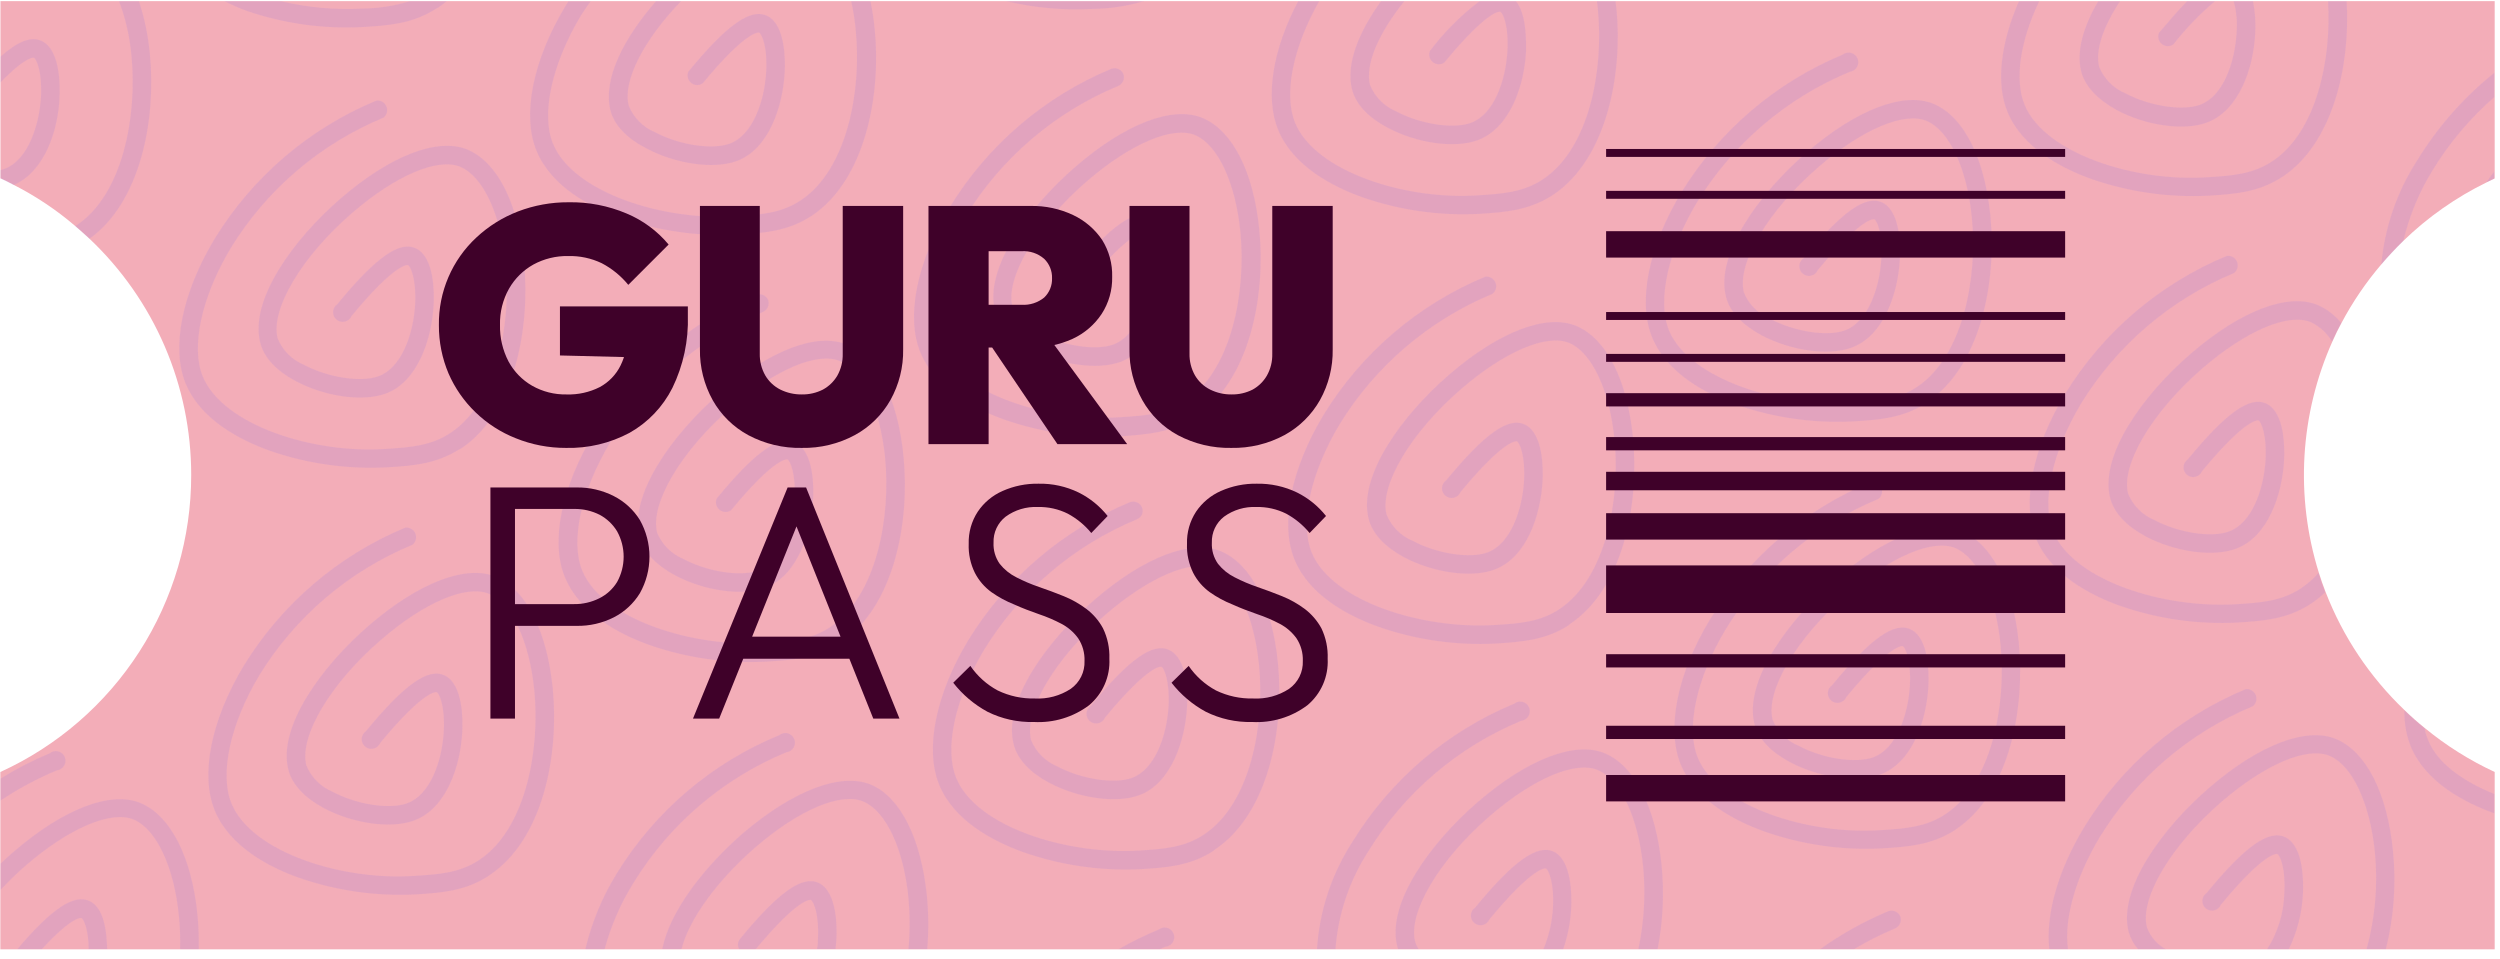 <svg width="266" height="102" viewBox="0 0 266 102" fill="none" xmlns="http://www.w3.org/2000/svg">
<g clip-path="url(#clip0_243_96)">
<path d="M265.435 0.118V18.99L264.581 19.401C261.308 21.002 258.308 23.11 255.693 25.648C254.87 26.45 254.088 27.284 253.348 28.158C251.729 30.058 250.322 32.128 249.151 34.332C248.801 34.981 248.472 35.639 248.174 36.318C244.707 44.072 244.191 52.825 246.723 60.932C246.939 61.632 247.186 62.321 247.443 62.99C249.28 67.736 252.139 72.018 255.817 75.534C256.506 76.203 257.226 76.841 257.966 77.438C260.246 79.316 262.756 80.896 265.435 82.14V101.012L0.038 101.012L0.038 82.14C6.098 79.378 11.235 74.93 14.836 69.326C18.437 63.723 20.349 57.201 20.344 50.539C20.347 45.833 19.389 41.175 17.528 36.852C15.667 32.53 12.943 28.633 9.523 25.401C9.039 24.938 8.494 24.485 8.011 24.053C6.007 22.338 3.807 20.866 1.458 19.669C0.995 19.422 0.532 19.185 0.049 18.969L0.049 0.118L265.435 0.118Z" fill="#F3ADB8"/>
<g opacity="0.2">
<path d="M0.038 8.793C2.816 5.901 3.598 6.148 3.608 6.148C3.886 6.292 4.503 7.692 4.359 10.336C4.153 13.495 2.898 17.087 0.46 17.972C0.323 18.024 0.182 18.065 0.038 18.095L0.038 18.991C0.522 19.207 0.985 19.443 1.448 19.69C4.77 18.27 6.211 13.804 6.334 10.347C6.396 9.184 6.437 5.325 4.462 4.368C3.361 3.833 1.962 4.337 0.038 6.035L0.038 8.793Z" fill="#5454FC" fill-opacity="0.5"/>
<path d="M9.523 25.401C9.039 24.938 8.494 24.485 8.011 24.053L8.165 23.95C13.061 20.698 14.614 12.332 13.987 5.963C13.815 3.963 13.369 1.996 12.66 0.118L14.779 0.118C15.388 1.953 15.781 3.852 15.952 5.777C16.641 12.826 14.913 21.562 9.523 25.401Z" fill="#5454FC" fill-opacity="0.5"/>
<path d="M47.543 0.118C47.241 0.372 46.925 0.609 46.597 0.828L46.329 0.972C43.84 2.546 41.319 2.711 38.655 2.876C34.433 3.109 30.206 2.522 26.208 1.147C25.408 0.846 24.625 0.503 23.862 0.118L29.87 0.118C32.721 0.801 35.656 1.067 38.583 0.91C40.296 0.889 41.997 0.622 43.634 0.118L47.543 0.118Z" fill="#5454FC" fill-opacity="0.5"/>
<path d="M48.849 47.823C46.328 49.407 43.849 49.562 41.185 49.726C36.944 49.948 32.7 49.347 28.687 47.956C25.488 46.804 21.342 44.643 19.758 40.825C18.174 37.008 19.377 31.132 22.844 25.39C26.889 18.8 32.912 13.657 40.053 10.696C40.274 10.672 40.497 10.72 40.688 10.832C40.88 10.945 41.029 11.117 41.115 11.322C41.201 11.527 41.218 11.754 41.164 11.97C41.109 12.185 40.987 12.377 40.815 12.517C34.066 15.313 28.373 20.171 24.552 26.399C21.465 31.544 20.272 36.905 21.579 40.064C23.749 45.271 33.398 48.296 41.062 47.761C43.633 47.596 45.865 47.452 47.974 46.032C52.871 42.76 54.424 34.415 53.797 28.055C53.282 22.828 51.4 18.794 49.003 17.765C46.606 16.736 42.101 18.671 37.513 22.622C32.112 27.273 28.759 32.912 29.541 35.999C29.797 36.629 30.175 37.201 30.654 37.683C31.132 38.165 31.701 38.548 32.328 38.809C34.91 40.177 38.397 40.712 40.27 40.033C42.708 39.148 43.983 35.567 44.168 32.398C44.312 29.764 43.695 28.354 43.417 28.21C43.417 28.21 42.183 27.829 37.41 33.622C37.347 33.77 37.251 33.9 37.129 34.004C37.007 34.108 36.863 34.181 36.707 34.219C36.552 34.257 36.39 34.258 36.234 34.223C36.078 34.187 35.932 34.115 35.809 34.014C35.685 33.912 35.587 33.783 35.523 33.636C35.458 33.49 35.428 33.331 35.436 33.171C35.443 33.011 35.488 32.855 35.566 32.715C35.645 32.576 35.755 32.457 35.887 32.367C40.002 27.356 42.522 25.586 44.271 26.44C46.246 27.387 46.205 31.256 46.143 32.418C45.958 35.989 44.487 40.651 41 41.896C38.572 42.77 34.56 42.204 31.454 40.548C29.396 39.447 28.07 38.037 27.679 36.432C26.547 31.924 31.176 25.483 36.278 21.089C41.576 16.52 46.637 14.575 49.805 15.944C52.974 17.313 55.165 21.727 55.761 27.901C56.461 35.104 54.671 43.964 49.075 47.72C49.002 47.76 48.926 47.794 48.849 47.823Z" fill="#5454FC" fill-opacity="0.5"/>
<path d="M64.947 11.736C64.104 8.35 66.449 3.967 69.803 0.118L72.477 0.118C68.496 4.234 66.213 8.649 66.902 11.252C67.158 11.881 67.536 12.454 68.015 12.936C68.493 13.418 69.062 13.801 69.69 14.062C72.261 15.43 75.749 15.965 77.631 15.286C80.069 14.401 81.335 10.82 81.52 7.651C81.674 5.016 81.057 3.606 80.769 3.473C80.769 3.473 79.545 3.082 74.761 8.875C74.577 8.999 74.358 9.061 74.136 9.05C73.915 9.04 73.702 8.958 73.531 8.816C73.36 8.675 73.239 8.482 73.186 8.267C73.133 8.051 73.152 7.824 73.239 7.62C77.353 2.619 79.874 0.838 81.633 1.692C83.598 2.639 83.557 6.508 83.495 7.671C83.31 11.242 81.839 15.903 78.351 17.149C75.934 18.023 71.922 17.457 68.815 15.811C66.645 14.7 65.338 13.29 64.947 11.736Z" fill="#5454FC" fill-opacity="0.5"/>
<path d="M86.446 22.91L86.22 23.055C83.731 24.639 81.21 24.794 78.546 24.968C74.308 25.186 70.067 24.581 66.058 23.188C62.787 22.036 58.672 19.875 57.088 16.057C55.504 12.24 56.708 6.364 60.174 0.622L60.483 0.128L62.849 0.128C62.499 0.622 62.156 1.126 61.82 1.641C58.734 6.786 57.531 12.157 58.847 15.306C61.008 20.513 70.656 23.538 78.32 23.003C80.902 22.838 83.124 22.705 85.243 21.285C90.129 18.002 91.682 9.657 91.055 3.298C90.962 2.228 90.797 1.166 90.561 0.118L92.618 0.118C92.823 1.1 92.974 2.093 93.071 3.092C93.791 10.254 91.991 19.165 86.446 22.91Z" fill="#5454FC" fill-opacity="0.5"/>
<path d="M121.751 0.118C119.974 0.646 118.132 0.927 116.278 0.951C113.168 1.123 110.049 0.842 107.02 0.118L121.751 0.118Z" fill="#5454FC" fill-opacity="0.5"/>
<path d="M67.416 93.923C66.041 96.12 65.001 98.509 64.33 101.013H62.273C62.953 98.142 64.092 95.4 65.647 92.894C69.707 86.301 75.75 81.164 82.909 78.219C83.033 78.119 83.179 78.048 83.335 78.013C83.491 77.979 83.653 77.981 83.808 78.02C83.963 78.059 84.107 78.134 84.228 78.238C84.35 78.342 84.445 78.474 84.507 78.621C84.568 78.769 84.595 78.929 84.584 79.088C84.573 79.248 84.525 79.403 84.444 79.541C84.362 79.678 84.25 79.796 84.116 79.882C83.982 79.969 83.829 80.023 83.67 80.041C76.925 82.84 71.237 87.698 67.416 93.923Z" fill="#5454FC" fill-opacity="0.5"/>
<path d="M80.398 101.012C85.068 95.383 86.262 95.754 86.272 95.754C86.56 95.898 87.177 97.297 87.023 99.942C87.023 100.292 87.023 100.652 86.92 100.971H88.905C88.947 100.614 88.977 100.271 88.998 99.942C89.06 98.779 89.101 94.91 87.136 93.953C85.377 93.109 82.867 94.879 78.742 99.891C78.613 100.041 78.535 100.229 78.518 100.426C78.502 100.624 78.547 100.822 78.649 100.992L80.398 101.012Z" fill="#5454FC" fill-opacity="0.5"/>
<path d="M98.657 101.012H96.661C96.826 99.205 96.826 97.386 96.661 95.579C96.157 90.352 94.275 86.318 91.868 85.289C89.46 84.26 84.965 86.194 80.388 90.146C76.273 93.716 73.3 97.853 72.518 100.981H70.461C71.274 96.865 75.038 92.132 79.071 88.633C84.389 84.116 89.44 82.171 92.618 83.468C95.797 84.764 98.019 89.23 98.626 95.353C98.808 97.234 98.818 99.129 98.657 101.012Z" fill="#5454FC" fill-opacity="0.5"/>
<path d="M129.044 90.578C126.554 92.163 124.034 92.317 121.37 92.482C117.126 92.691 112.882 92.076 108.871 90.671C105.672 89.518 101.527 87.357 99.943 83.54C98.358 79.722 99.562 73.846 103.029 68.104C107.071 61.525 113.087 56.39 120.218 53.431C120.46 53.343 120.727 53.349 120.965 53.448C121.203 53.547 121.395 53.732 121.503 53.966C121.556 54.084 121.583 54.212 121.585 54.342C121.587 54.472 121.562 54.6 121.513 54.72C121.464 54.84 121.392 54.949 121.3 55.04C121.208 55.132 121.099 55.204 120.979 55.252C114.23 58.047 108.537 62.906 104.716 69.133C101.63 74.278 100.436 79.64 101.753 82.799C103.913 88.005 113.562 90.979 121.226 90.496C123.797 90.331 126.03 90.187 128.138 88.767C133.035 85.495 134.588 77.149 133.961 70.79C133.446 65.563 131.564 61.529 129.167 60.5C126.77 59.471 122.265 61.406 117.677 65.357C112.276 70.008 108.933 75.647 109.705 78.734C109.961 79.363 110.339 79.935 110.818 80.418C111.296 80.9 111.865 81.282 112.492 81.543C115.074 82.912 118.561 83.447 120.434 82.768C122.872 81.883 124.147 78.302 124.332 75.133C124.476 72.488 123.859 71.089 123.581 70.945C123.581 70.945 122.347 70.564 117.574 76.357C117.511 76.504 117.415 76.635 117.293 76.739C117.171 76.842 117.027 76.916 116.871 76.954C116.716 76.992 116.554 76.993 116.398 76.957C116.242 76.922 116.096 76.85 115.973 76.748C115.85 76.647 115.752 76.517 115.687 76.371C115.622 76.225 115.592 76.065 115.6 75.905C115.607 75.746 115.652 75.59 115.731 75.45C115.809 75.311 115.919 75.191 116.051 75.102C120.166 70.09 122.686 68.32 124.435 69.175C126.41 70.121 126.369 73.99 126.307 75.153C126.122 78.724 124.651 83.385 121.164 84.63C118.747 85.505 114.735 84.939 111.618 83.282C109.561 82.181 108.234 80.772 107.843 79.166C106.711 74.659 111.34 68.218 116.442 63.824C121.74 59.255 126.801 57.31 129.969 58.679C133.138 60.047 135.38 64.441 135.977 70.564C136.676 77.767 134.886 86.627 129.29 90.382L129.044 90.578Z" fill="#5454FC" fill-opacity="0.5"/>
<path d="M166.847 66.571C164.358 68.146 161.837 68.3 159.173 68.475C154.931 68.698 150.686 68.093 146.675 66.695C143.476 65.553 139.33 63.381 137.746 59.564C136.162 55.746 137.365 49.87 140.832 44.129C144.878 37.539 150.901 32.397 158.042 29.434C158.265 29.407 158.491 29.453 158.686 29.566C158.88 29.679 159.033 29.853 159.119 30.061C159.205 30.268 159.221 30.499 159.164 30.717C159.107 30.934 158.98 31.127 158.803 31.266C152.059 34.064 146.368 38.918 142.54 45.137C139.454 50.282 138.26 55.654 139.577 58.813C141.737 64.009 151.386 66.983 159.05 66.499C161.621 66.335 163.854 66.201 165.962 64.781C170.859 61.498 172.412 53.163 171.785 46.794C171.27 41.566 169.388 37.533 166.991 36.504C164.594 35.475 160.089 37.409 155.501 41.361C150.111 46.012 146.757 51.651 147.529 54.738C147.785 55.367 148.163 55.939 148.642 56.421C149.12 56.903 149.689 57.286 150.316 57.547C152.898 58.916 156.385 59.461 158.258 58.782C160.696 57.897 161.971 54.306 162.156 51.136C162.3 48.502 161.683 47.102 161.405 46.958C161.405 46.958 160.171 46.578 155.398 52.361C155.335 52.508 155.239 52.639 155.117 52.742C154.995 52.846 154.851 52.92 154.696 52.958C154.54 52.996 154.378 52.997 154.222 52.961C154.066 52.925 153.92 52.854 153.797 52.752C153.674 52.65 153.576 52.521 153.511 52.375C153.446 52.228 153.416 52.069 153.424 51.909C153.431 51.749 153.476 51.593 153.555 51.454C153.633 51.314 153.743 51.195 153.876 51.105C157.99 46.104 160.51 44.334 162.259 45.178C164.234 46.125 164.193 49.994 164.131 51.157C163.946 54.727 162.475 59.389 158.937 60.634C156.519 61.509 152.507 60.943 149.391 59.296C147.333 58.185 146.006 56.775 145.615 55.18C144.484 50.683 149.113 44.232 154.215 39.838C159.513 35.269 164.574 33.334 167.752 34.693C170.931 36.051 173.153 40.445 173.749 46.567C174.449 53.77 172.659 62.641 167.063 66.386L166.847 66.571Z" fill="#5454FC" fill-opacity="0.5"/>
<path d="M204.887 42.935C202.398 44.509 199.878 44.674 197.213 44.839C192.975 45.061 188.733 44.457 184.725 43.058C181.526 41.916 177.381 39.745 175.797 35.927C174.212 32.11 175.416 26.234 178.883 20.492C182.92 13.91 188.932 8.772 196.061 5.808C196.186 5.711 196.332 5.643 196.487 5.611C196.642 5.579 196.803 5.583 196.956 5.624C197.109 5.664 197.251 5.739 197.371 5.843C197.49 5.947 197.584 6.077 197.645 6.224C197.706 6.37 197.732 6.529 197.721 6.687C197.711 6.845 197.664 6.999 197.584 7.136C197.505 7.273 197.395 7.39 197.262 7.477C197.13 7.565 196.98 7.62 196.822 7.64C190.081 10.438 184.393 15.292 180.57 21.511C177.484 26.656 176.28 32.027 177.597 35.186C179.757 40.331 189.406 43.357 197.069 42.873C199.651 42.709 201.873 42.575 203.992 41.155C208.878 37.872 210.432 29.537 209.804 23.168C209.3 17.94 207.407 13.907 205.011 12.878C202.614 11.849 198.108 13.783 193.531 17.735C188.13 22.386 184.777 28.024 185.548 31.112C185.806 31.742 186.186 32.314 186.666 32.797C187.146 33.279 187.717 33.661 188.346 33.921C190.918 35.289 194.405 35.835 196.288 35.156C198.726 34.271 199.991 30.679 200.176 27.51C200.33 24.876 199.713 23.476 199.425 23.332C199.425 23.332 198.201 22.951 193.418 28.735C193.355 28.882 193.259 29.012 193.137 29.116C193.015 29.22 192.871 29.294 192.715 29.331C192.56 29.369 192.398 29.371 192.242 29.335C192.086 29.299 191.94 29.228 191.817 29.126C191.693 29.024 191.595 28.895 191.53 28.748C191.466 28.602 191.436 28.443 191.443 28.283C191.451 28.123 191.496 27.967 191.574 27.828C191.653 27.688 191.763 27.569 191.895 27.479C196.01 22.478 198.53 20.708 200.289 21.552C202.254 22.509 202.213 26.368 202.151 27.531C201.966 31.101 200.495 35.763 196.956 37.008C194.539 37.882 190.527 37.327 187.42 35.67C185.363 34.559 184.026 33.159 183.635 31.554C182.503 27.057 187.143 20.605 192.235 16.212C197.532 11.643 202.593 9.708 205.772 11.066C208.95 12.425 211.172 16.819 211.779 22.951C212.479 30.155 210.679 39.014 205.093 42.76L204.887 42.935Z" fill="#5454FC" fill-opacity="0.5"/>
<path d="M235.686 0.118C234.045 1.497 232.556 3.046 231.242 4.738C231.058 4.863 230.839 4.924 230.617 4.913C230.395 4.903 230.183 4.821 230.012 4.68C229.84 4.538 229.719 4.346 229.667 4.13C229.614 3.914 229.632 3.687 229.719 3.483C230.83 2.176 231.828 1.013 232.723 0.118L235.686 0.118Z" fill="#5454FC" fill-opacity="0.5"/>
<path d="M239.719 0.118L237.661 0.118C237.963 1.223 238.068 2.372 237.97 3.514C237.785 6.683 236.519 10.264 234.081 11.149C232.199 11.829 228.711 11.293 226.14 9.925C225.513 9.664 224.943 9.281 224.465 8.799C223.986 8.317 223.608 7.745 223.352 7.115C222.91 5.376 223.784 2.835 225.584 0.118L223.259 0.118C221.696 2.763 220.893 5.407 221.438 7.599C221.829 9.153 223.136 10.563 225.224 11.715C228.31 13.372 232.343 13.938 234.76 13.063C238.299 11.777 239.77 7.157 239.955 3.586C240.029 2.424 239.949 1.259 239.719 0.118Z" fill="#5454FC" fill-opacity="0.5"/>
<path d="M242.917 18.774L242.691 18.918C240.201 20.492 237.681 20.657 235.017 20.822C230.779 21.042 226.539 20.441 222.529 19.052C219.33 17.899 215.184 15.738 213.6 11.921C212.355 8.947 212.839 4.635 214.814 0.118L216.984 0.118C214.927 4.388 214.33 8.535 215.421 11.159C217.581 16.366 227.23 19.391 234.893 18.856C237.475 18.692 239.697 18.547 241.816 17.127C246.456 14.04 248.091 6.333 247.7 0.118L249.686 0.118C250.097 7.053 248.204 15.213 242.917 18.774Z" fill="#5454FC" fill-opacity="0.5"/>
<path d="M201.658 98.779C200.131 99.416 198.653 100.162 197.234 101.012H193.634C195.893 99.389 198.329 98.029 200.896 96.958C201.14 96.866 201.409 96.871 201.65 96.97C201.89 97.069 202.084 97.256 202.192 97.493C202.281 97.735 202.275 98.002 202.176 98.24C202.077 98.479 201.892 98.671 201.658 98.779Z" fill="#5454FC" fill-opacity="0.5"/>
<path d="M223.444 89.024C220.832 93.346 219.587 97.822 220.039 101.012H218.044C217.632 97.369 218.949 92.636 221.757 88.005C225.8 81.423 231.815 76.285 238.946 73.321C239.167 73.297 239.39 73.345 239.581 73.458C239.773 73.571 239.922 73.742 240.008 73.947C240.094 74.152 240.111 74.379 240.056 74.595C240.002 74.81 239.88 75.003 239.708 75.143C232.963 77.945 227.272 82.802 223.444 89.024Z" fill="#5454FC" fill-opacity="0.5"/>
<path d="M245.037 95.065C244.941 97.129 244.427 99.153 243.524 101.013H241.21C242.352 99.227 242.989 97.164 243.051 95.044C243.205 92.41 242.588 91 242.31 90.866C242.31 90.866 241.076 90.475 236.303 96.269C236.24 96.416 236.144 96.547 236.022 96.65C235.9 96.754 235.756 96.828 235.6 96.866C235.445 96.904 235.283 96.905 235.127 96.869C234.971 96.833 234.825 96.762 234.702 96.66C234.578 96.558 234.48 96.429 234.416 96.283C234.351 96.136 234.321 95.977 234.329 95.817C234.336 95.657 234.381 95.501 234.459 95.362C234.538 95.222 234.648 95.103 234.78 95.013C238.895 90.012 241.415 88.232 243.164 89.086C245.139 90.033 245.088 93.902 245.037 95.065Z" fill="#5454FC" fill-opacity="0.5"/>
<path d="M253.852 101.012H251.794C252.719 97.666 253.023 94.178 252.689 90.722C252.175 85.495 250.293 81.461 247.886 80.432C245.478 79.403 240.993 81.338 236.406 85.279C231.005 89.94 227.652 95.569 228.433 98.656C228.803 99.672 229.536 100.515 230.491 101.022H227.508C227.031 100.478 226.68 99.835 226.479 99.139C225.347 94.632 229.976 88.191 235.079 83.797C240.376 79.228 245.437 77.293 248.606 78.652C251.774 80.01 254.016 84.414 254.613 90.537C254.972 94.046 254.714 97.591 253.852 101.012Z" fill="#5454FC" fill-opacity="0.5"/>
<path d="M265.435 84.497V86.555C262.236 85.413 258.09 83.241 256.506 79.434C256.024 78.206 255.794 76.894 255.827 75.575C256.516 76.244 257.236 76.882 257.977 77.479C258.048 77.888 258.166 78.289 258.327 78.672C259.263 81.142 262.02 83.118 265.435 84.497Z" fill="#5454FC" fill-opacity="0.5"/>
<path d="M6.056 81.965C3.949 82.843 1.934 83.925 0.038 85.197L0.038 82.85C1.714 81.806 3.472 80.901 5.295 80.144C5.419 80.043 5.565 79.972 5.721 79.938C5.877 79.903 6.039 79.905 6.195 79.944C6.35 79.983 6.494 80.058 6.615 80.162C6.736 80.267 6.831 80.398 6.893 80.546C6.955 80.693 6.981 80.853 6.97 81.013C6.959 81.172 6.911 81.327 6.83 81.465C6.749 81.603 6.637 81.72 6.502 81.807C6.368 81.894 6.215 81.948 6.056 81.965Z" fill="#5454FC" fill-opacity="0.5"/>
<path d="M11.405 101.012L9.43 101.012C9.43 98.954 8.916 97.802 8.659 97.678C8.659 97.678 7.754 97.4 4.441 101.012H1.818C5.542 96.629 7.867 95.106 9.523 95.867C11.179 96.629 11.354 99.417 11.405 101.012Z" fill="#5454FC" fill-opacity="0.5"/>
<path d="M21.148 101.013H19.162C19.194 99.841 19.153 98.669 19.039 97.504C18.535 92.276 16.652 88.242 14.245 87.213C11.838 86.184 7.342 88.119 2.764 92.07C1.808 92.901 0.898 93.784 0.038 94.715L0.038 91.906C0.512 91.453 0.985 91.021 1.468 90.609C6.776 86.04 11.827 84.095 15.006 85.464C18.185 86.832 20.407 91.226 21.014 97.349C21.13 98.567 21.174 99.79 21.148 101.013Z" fill="#5454FC" fill-opacity="0.5"/>
<path d="M51.904 93.253C49.414 94.838 46.894 94.992 44.271 95.167C40.033 95.385 35.792 94.78 31.783 93.387C28.584 92.245 24.438 90.074 22.854 86.256C21.27 82.439 22.474 76.563 25.94 70.821C29.981 64.242 35.992 59.103 43.119 56.137C43.342 56.109 43.569 56.155 43.763 56.268C43.958 56.382 44.11 56.555 44.196 56.763C44.283 56.971 44.299 57.202 44.241 57.419C44.184 57.637 44.057 57.83 43.88 57.969C37.132 60.76 31.437 65.611 27.607 71.829C24.521 76.975 23.327 82.346 24.634 85.495C26.794 90.701 36.453 93.727 44.106 93.192C46.688 93.027 48.91 92.893 51.029 91.473C55.916 88.191 57.469 79.856 56.852 73.486C56.337 68.259 54.455 64.225 52.048 63.196C49.641 62.167 45.145 64.102 40.568 68.053C35.167 72.704 31.814 78.343 32.596 81.43C32.852 82.059 33.23 82.631 33.709 83.114C34.187 83.596 34.756 83.978 35.383 84.239C37.955 85.608 41.442 86.153 43.325 85.464C45.763 84.589 47.038 80.998 47.213 77.829C47.367 75.194 46.75 73.785 46.462 73.651C46.462 73.651 45.238 73.26 40.455 79.053C40.392 79.2 40.296 79.331 40.174 79.435C40.052 79.538 39.908 79.612 39.752 79.65C39.597 79.688 39.435 79.689 39.279 79.653C39.123 79.618 38.977 79.546 38.854 79.444C38.73 79.343 38.632 79.213 38.568 79.067C38.503 78.921 38.473 78.761 38.481 78.601C38.488 78.442 38.533 78.286 38.611 78.146C38.69 78.007 38.8 77.887 38.932 77.798C43.047 72.797 45.567 71.027 47.326 71.871C49.291 72.817 49.25 76.686 49.188 77.849C49.013 81.42 47.532 86.081 43.993 87.326C41.576 88.201 37.564 87.635 34.458 85.989C32.4 84.877 31.063 83.468 30.672 81.873C29.541 77.365 34.18 70.924 39.272 66.53C44.58 61.961 49.641 60.027 52.809 61.385C55.977 62.743 58.209 67.147 58.816 73.27C59.516 80.473 57.726 89.343 52.13 93.089L51.904 93.253Z" fill="#5454FC" fill-opacity="0.5"/>
<path d="M89.234 68.496C86.745 70.07 84.225 70.234 81.56 70.399C77.318 70.622 73.073 70.017 69.062 68.619C65.873 67.477 61.758 65.306 60.133 61.488C58.508 57.67 59.752 51.795 63.219 46.053C67.262 39.464 73.287 34.324 80.429 31.369C80.671 31.277 80.939 31.28 81.18 31.377C81.42 31.474 81.615 31.659 81.725 31.894C81.816 32.138 81.812 32.407 81.712 32.647C81.613 32.888 81.427 33.082 81.19 33.19C74.443 35.989 68.751 40.847 64.927 47.072C61.841 52.217 60.647 57.578 61.964 60.737C64.124 65.933 73.773 68.907 81.437 68.424C84.008 68.259 86.241 68.125 88.36 66.705C93.246 63.422 94.799 55.088 94.172 48.718C93.657 43.491 91.775 39.457 89.378 38.428C86.981 37.399 82.476 39.334 77.888 43.285C72.498 47.936 69.144 53.575 69.916 56.662C70.173 57.292 70.553 57.865 71.033 58.347C71.514 58.829 72.085 59.211 72.714 59.471C75.285 60.84 78.772 61.385 80.645 60.706C83.093 59.821 84.358 56.23 84.543 53.071C84.687 50.426 84.07 49.027 83.792 48.883C83.792 48.883 82.558 48.502 77.785 54.295C77.6 54.422 77.379 54.485 77.156 54.475C76.932 54.465 76.718 54.381 76.545 54.238C76.373 54.095 76.252 53.9 76.201 53.681C76.15 53.463 76.172 53.234 76.263 53.029C80.377 48.029 82.897 46.259 84.646 47.102C86.621 48.059 86.58 51.918 86.518 53.081C86.333 56.652 84.862 61.313 81.375 62.558C78.958 63.433 74.946 62.877 71.829 61.22C69.772 60.109 68.445 58.71 68.054 57.104C66.902 52.669 71.51 46.218 76.602 41.824C81.9 37.255 86.961 35.32 90.139 36.679C93.318 38.037 95.54 42.431 96.136 48.564C96.846 55.767 95.046 64.626 89.45 68.372L89.234 68.496Z" fill="#5454FC" fill-opacity="0.5"/>
<path d="M127.038 44.478C124.507 46.063 122.028 46.218 119.364 46.423C115.123 46.645 110.878 46.044 106.865 44.653C103.666 43.501 99.531 41.34 97.937 37.522C96.342 33.705 97.566 27.829 101.023 22.087C105.059 15.473 111.082 10.304 118.232 7.321C118.476 7.23 118.745 7.234 118.986 7.333C119.226 7.433 119.42 7.619 119.528 7.856C119.617 8.099 119.611 8.365 119.512 8.604C119.413 8.842 119.228 9.034 118.993 9.142C112.247 11.938 106.558 16.797 102.741 23.024C99.654 28.169 98.451 33.53 99.768 36.689C101.928 41.896 111.577 44.921 119.24 44.386C121.812 44.221 124.044 44.077 126.163 42.657C131.049 39.385 132.603 31.04 131.975 24.68C131.461 19.453 129.578 15.419 127.182 14.39C124.785 13.361 120.279 15.306 115.691 19.247C110.301 23.898 106.948 29.537 107.719 32.624C107.977 33.254 108.357 33.827 108.837 34.309C109.317 34.792 109.888 35.174 110.517 35.434C113.089 36.802 116.576 37.337 118.448 36.658C120.897 35.773 122.162 32.192 122.347 29.023C122.491 26.389 121.874 24.979 121.596 24.835C121.596 24.835 120.362 24.454 115.589 30.247C115.526 30.395 115.43 30.525 115.308 30.629C115.186 30.733 115.042 30.806 114.886 30.844C114.731 30.882 114.569 30.883 114.413 30.848C114.257 30.812 114.111 30.74 113.988 30.639C113.864 30.537 113.766 30.408 113.701 30.261C113.637 30.115 113.607 29.956 113.614 29.796C113.622 29.636 113.667 29.48 113.745 29.34C113.824 29.201 113.934 29.081 114.066 28.992C118.181 23.991 120.701 22.211 122.45 23.065C124.425 24.012 124.384 27.881 124.322 29.043C124.137 32.614 122.666 37.275 119.179 38.52C116.761 39.395 112.749 38.829 109.633 37.172C107.575 36.072 106.248 34.662 105.857 33.056C104.726 28.549 109.365 22.108 114.457 17.714C119.755 13.145 124.816 11.2 127.994 12.569C131.173 13.938 133.395 18.331 133.991 24.454C134.701 31.657 132.901 40.517 127.305 44.273L127.038 44.478Z" fill="#5454FC" fill-opacity="0.5"/>
<path d="M157.425 0.118C155.433 1.632 153.658 3.412 152.148 5.407C152.061 5.612 152.042 5.839 152.095 6.054C152.148 6.27 152.269 6.463 152.44 6.604C152.611 6.745 152.824 6.827 153.045 6.838C153.267 6.848 153.486 6.787 153.67 6.663C158.454 0.869 159.626 1.25 159.637 1.25C159.925 1.394 160.542 2.804 160.388 5.438C160.203 8.608 158.937 12.189 156.499 13.074C154.617 13.753 151.129 13.218 148.558 11.849C147.93 11.588 147.361 11.206 146.883 10.723C146.404 10.241 146.026 9.669 145.77 9.04C145.225 6.899 146.675 3.534 149.432 0.118L146.942 0.118C144.587 3.38 143.167 6.807 143.856 9.523C144.247 11.077 145.554 12.487 147.642 13.588C150.728 15.245 154.761 15.811 157.178 14.936C160.717 13.65 162.188 9.029 162.373 5.459C162.373 4.43 162.466 1.569 161.293 0.118L157.425 0.118Z" fill="#5454FC" fill-opacity="0.5"/>
<path d="M165.304 20.698L165.078 20.842C162.568 22.427 160.068 22.581 157.424 22.756C153.186 22.982 148.945 22.38 144.936 20.986C141.737 19.834 137.592 17.673 136.008 13.855C134.567 10.408 135.401 5.263 138.127 0.118L140.369 0.118C137.561 5.047 136.553 10.068 137.808 13.083C139.968 18.29 149.627 21.316 157.28 20.78C159.862 20.616 162.084 20.472 164.203 19.052C169.09 15.779 170.643 7.434 170.015 1.075C170.015 0.756 169.943 0.437 169.902 0.118L171.898 0.118C171.898 0.365 171.97 0.622 171.99 0.879C172.69 8.041 170.89 16.942 165.304 20.698Z" fill="#5454FC" fill-opacity="0.5"/>
<path d="M124.044 100.714L123.365 101.012H118.993C120.375 100.215 121.808 99.51 123.283 98.903C123.408 98.805 123.554 98.737 123.709 98.705C123.864 98.673 124.025 98.677 124.178 98.718C124.331 98.758 124.473 98.833 124.593 98.937C124.712 99.041 124.806 99.172 124.867 99.318C124.928 99.465 124.954 99.623 124.943 99.781C124.933 99.939 124.886 100.093 124.806 100.23C124.727 100.367 124.617 100.484 124.484 100.571C124.352 100.659 124.202 100.715 124.044 100.734V100.714Z" fill="#5454FC" fill-opacity="0.5"/>
<path d="M145.595 90.578C143.569 93.706 142.366 97.295 142.097 101.012H140.122C140.382 96.93 141.685 92.983 143.908 89.549C147.951 82.97 153.966 77.835 161.097 74.875C161.221 74.774 161.368 74.703 161.524 74.668C161.681 74.633 161.844 74.636 161.999 74.675C162.155 74.714 162.299 74.79 162.421 74.895C162.542 75 162.637 75.132 162.698 75.28C162.759 75.429 162.785 75.589 162.773 75.749C162.761 75.91 162.712 76.065 162.629 76.202C162.546 76.34 162.433 76.456 162.297 76.542C162.161 76.628 162.008 76.681 161.848 76.697C155.104 79.496 149.415 84.354 145.595 90.578Z" fill="#5454FC" fill-opacity="0.5"/>
<path d="M167.177 96.618C167.101 98.116 166.813 99.596 166.323 101.013H164.204C164.799 99.611 165.147 98.118 165.232 96.598C165.387 93.953 164.77 92.554 164.481 92.41C164.481 92.41 163.257 92.029 158.474 97.823C158.411 97.97 158.315 98.1 158.193 98.204C158.071 98.308 157.927 98.382 157.771 98.419C157.616 98.457 157.454 98.459 157.298 98.423C157.142 98.387 156.996 98.316 156.873 98.214C156.749 98.112 156.651 97.983 156.587 97.837C156.522 97.69 156.492 97.531 156.5 97.371C156.507 97.211 156.552 97.055 156.63 96.915C156.709 96.776 156.819 96.657 156.951 96.567C161.066 91.556 163.597 89.786 165.346 90.629C167.28 91.587 167.238 95.456 167.177 96.618Z" fill="#5454FC" fill-opacity="0.5"/>
<path d="M176.373 101.012H174.315C174.932 98.129 175.106 95.17 174.83 92.235C174.315 87.007 172.433 82.974 170.026 81.945C167.619 80.915 163.123 82.85 158.546 86.802C153.145 91.453 149.792 97.091 150.574 100.179C150.653 100.469 150.782 100.744 150.954 100.991H148.753L148.66 100.662C147.518 96.155 152.158 89.703 157.26 85.309C162.558 80.751 167.619 78.806 170.787 80.164C173.955 81.523 176.187 85.927 176.794 92.049C177.087 95.042 176.945 98.061 176.373 101.012Z" fill="#5454FC" fill-opacity="0.5"/>
<path d="M207.942 88.366C205.453 89.94 202.933 90.105 200.268 90.269C196.026 90.492 191.782 89.887 187.77 88.489C184.571 87.347 180.426 85.186 178.841 81.368C177.257 77.551 178.461 71.665 181.927 65.933C185.97 59.354 191.986 54.219 199.116 51.26C199.337 51.235 199.56 51.283 199.751 51.396C199.942 51.509 200.092 51.681 200.178 51.886C200.264 52.09 200.281 52.318 200.226 52.533C200.172 52.749 200.05 52.941 199.878 53.081C193.128 55.876 187.436 60.735 183.614 66.962C180.528 72.107 179.335 77.468 180.652 80.627C182.812 85.834 192.461 88.859 200.124 88.324C202.696 88.16 204.928 88.016 207.037 86.596C211.934 83.323 213.487 74.978 212.859 68.619C212.345 63.392 210.463 59.358 208.066 58.329C205.669 57.3 201.163 59.234 196.576 63.186C191.175 67.837 187.832 73.476 188.603 76.563C189.121 77.822 190.116 78.825 191.371 79.352C193.952 80.72 197.44 81.255 199.312 80.576C201.75 79.691 203.025 76.1 203.21 72.941C203.355 70.296 202.737 68.897 202.46 68.753C202.46 68.753 201.225 68.372 196.452 74.165C196.39 74.313 196.293 74.443 196.171 74.547C196.05 74.65 195.905 74.724 195.75 74.762C195.594 74.8 195.432 74.801 195.276 74.766C195.12 74.73 194.975 74.658 194.851 74.557C194.728 74.455 194.63 74.326 194.565 74.179C194.5 74.033 194.47 73.873 194.478 73.714C194.486 73.554 194.53 73.398 194.609 73.258C194.687 73.119 194.797 72.999 194.93 72.91C199.044 67.899 201.565 66.129 203.313 66.972C205.288 67.93 205.247 71.799 205.186 72.961C205 76.532 203.529 81.193 199.991 82.439C197.573 83.313 193.562 82.747 190.445 81.091C188.387 79.99 187.06 78.58 186.67 77.026C185.538 72.519 190.167 66.067 195.269 61.683C200.567 57.115 205.628 55.17 208.796 56.538C211.964 57.907 214.207 62.301 214.804 68.423C215.503 75.626 213.713 84.486 208.117 88.242L207.942 88.366Z" fill="#5454FC" fill-opacity="0.5"/>
<path d="M246.682 60.963C246.898 61.663 247.145 62.352 247.402 63.021C246.96 63.453 246.478 63.843 245.962 64.184L245.746 64.328C243.257 65.913 240.736 66.067 238.072 66.242C233.83 66.461 229.586 65.856 225.574 64.462C222.375 63.32 218.229 61.148 216.645 57.331C215.061 53.513 216.264 47.638 219.731 41.896C223.78 35.314 229.803 30.179 236.941 27.222C237.164 27.194 237.39 27.24 237.585 27.353C237.779 27.466 237.931 27.64 238.018 27.848C238.104 28.056 238.12 28.287 238.063 28.504C238.006 28.722 237.879 28.915 237.702 29.054C230.957 31.852 225.267 36.705 221.438 42.925C218.352 48.07 217.159 53.441 218.476 56.59C220.636 61.797 230.285 64.77 237.949 64.287C240.52 64.122 242.752 63.989 244.861 62.568C245.536 62.116 246.148 61.576 246.682 60.963Z" fill="#5454FC" fill-opacity="0.5"/>
<path d="M249.11 34.363C248.76 35.011 248.431 35.67 248.132 36.349C247.604 35.457 246.824 34.742 245.89 34.291C243.493 33.262 238.988 35.197 234.4 39.138C229.009 43.799 225.656 49.428 226.428 52.515C226.684 53.144 227.062 53.716 227.541 54.198C228.019 54.681 228.588 55.063 229.215 55.324C231.797 56.693 235.284 57.238 237.157 56.549C239.594 55.674 240.87 52.083 241.055 48.913C241.199 46.279 240.582 44.869 240.304 44.736C240.304 44.736 239.07 44.345 234.297 50.138C234.234 50.285 234.138 50.416 234.016 50.52C233.894 50.623 233.75 50.697 233.594 50.735C233.439 50.773 233.277 50.774 233.121 50.738C232.965 50.703 232.819 50.631 232.696 50.529C232.572 50.427 232.474 50.298 232.41 50.152C232.345 50.005 232.315 49.846 232.323 49.686C232.33 49.526 232.375 49.37 232.454 49.231C232.532 49.091 232.642 48.972 232.774 48.883C236.889 43.882 239.409 42.101 241.158 42.956C243.133 43.902 243.092 47.771 243.03 48.934C242.845 52.505 241.374 57.166 237.835 58.411C235.418 59.286 231.406 58.72 228.289 57.073C226.232 55.962 224.905 54.552 224.514 52.957C223.383 48.45 228.012 42.009 233.114 37.615C238.412 33.046 243.473 31.112 246.651 32.47C247.607 32.901 248.449 33.549 249.11 34.363Z" fill="#5454FC" fill-opacity="0.5"/>
<path d="M265.435 7.712V10.295C262.831 12.561 260.593 15.216 258.8 18.167C257.381 20.481 256.339 23.006 255.714 25.648C254.891 26.451 254.109 27.284 253.368 28.159C253.718 24.234 255.014 20.453 257.144 17.138C259.334 13.535 262.141 10.344 265.435 7.712Z" fill="#5454FC" fill-opacity="0.5"/>
<path d="M264.55 19.401C264.817 19 265.105 18.609 265.403 18.218V18.99L264.55 19.401Z" fill="#5454FC" fill-opacity="0.5"/>
</g>
<path d="M60.215 47.658C58.386 47.664 56.573 47.315 54.877 46.629C53.279 45.998 51.821 45.057 50.587 43.861C49.372 42.691 48.401 41.292 47.727 39.745C47.038 38.118 46.688 36.367 46.699 34.6C46.673 32.849 47.016 31.112 47.706 29.502C48.395 27.893 49.415 26.446 50.7 25.257C51.982 24.064 53.48 23.128 55.113 22.499C56.83 21.842 58.655 21.511 60.493 21.521C62.611 21.483 64.714 21.89 66.665 22.715C68.401 23.439 69.936 24.573 71.14 26.018L66.85 30.309C66.073 29.357 65.111 28.572 64.022 28.004C62.908 27.472 61.685 27.212 60.452 27.243C59.16 27.219 57.884 27.531 56.749 28.148C55.674 28.75 54.782 29.632 54.167 30.7C53.5 31.878 53.166 33.216 53.2 34.569C53.17 35.921 53.481 37.259 54.105 38.459C54.686 39.536 55.555 40.43 56.615 41.041C57.73 41.674 58.995 41.994 60.277 41.968C61.504 42.009 62.721 41.74 63.816 41.186C64.773 40.669 65.546 39.867 66.027 38.891C66.567 37.78 66.831 36.555 66.799 35.32L71.119 38.109L59.578 37.821V32.604H73.187V33.571C73.273 36.236 72.708 38.881 71.541 41.278C70.53 43.287 68.944 44.95 66.984 46.053C64.904 47.163 62.572 47.716 60.215 47.658Z" fill="#3F0129"/>
<path d="M85.305 47.658C83.331 47.698 81.381 47.234 79.637 46.31C78.04 45.451 76.72 44.156 75.831 42.575C74.912 40.921 74.444 39.054 74.473 37.162V21.912H80.84V37.605C80.818 38.426 81.021 39.237 81.427 39.951C81.806 40.595 82.363 41.117 83.031 41.453C83.738 41.8 84.517 41.977 85.305 41.968C86.086 41.983 86.86 41.806 87.557 41.453C88.193 41.107 88.722 40.595 89.09 39.971C89.488 39.262 89.687 38.459 89.666 37.646V21.912H96.095V37.162C96.129 39.055 95.661 40.922 94.737 42.575C93.85 44.141 92.543 45.428 90.962 46.289C89.226 47.226 87.277 47.697 85.305 47.658Z" fill="#3F0129"/>
<path d="M98.79 47.257V21.912H105.189V47.257H98.79ZM103.862 36.967V32.429H108.686C109.561 32.486 110.424 32.211 111.104 31.657C111.38 31.392 111.596 31.072 111.74 30.717C111.884 30.362 111.951 29.981 111.937 29.599C111.948 29.217 111.88 28.837 111.736 28.482C111.593 28.128 111.377 27.807 111.104 27.541C110.437 26.96 109.568 26.668 108.686 26.728L103.934 26.728V21.912H109.653C111.216 21.883 112.765 22.213 114.179 22.88C115.427 23.468 116.493 24.381 117.265 25.524C118.001 26.7 118.374 28.068 118.335 29.455C118.366 30.855 117.976 32.231 117.214 33.406C116.45 34.556 115.381 35.472 114.128 36.051C112.658 36.713 111.059 37.036 109.447 36.998L103.862 36.967ZM112.513 47.257L105.168 36.39L110.929 35.001L119.93 47.257H112.513Z" fill="#3F0129"/>
<path d="M131.008 47.658C129.035 47.697 127.085 47.233 125.34 46.31C123.746 45.451 122.43 44.155 121.545 42.575C120.618 40.923 120.146 39.056 120.176 37.162V21.912H126.564V37.605C126.543 38.426 126.745 39.237 127.151 39.951C127.532 40.598 128.093 41.12 128.766 41.453C129.469 41.801 130.245 41.977 131.029 41.968C131.811 41.983 132.584 41.806 133.282 41.453C133.91 41.104 134.432 40.592 134.794 39.971C135.192 39.262 135.391 38.459 135.37 37.646V21.912H141.799V37.162C141.833 39.055 141.364 40.922 140.441 42.575C139.555 44.139 138.252 45.425 136.676 46.289C134.936 47.226 132.984 47.697 131.008 47.658Z" fill="#3F0129"/>
<path d="M52.181 76.46V51.867H54.794V76.46H52.181ZM53.858 66.592V64.277H61.059C61.997 64.292 62.925 64.08 63.764 63.659C64.545 63.272 65.201 62.673 65.657 61.93C66.115 61.104 66.356 60.174 66.356 59.229C66.356 58.284 66.115 57.355 65.657 56.528C65.21 55.792 64.574 55.188 63.816 54.779C62.978 54.354 62.05 54.139 61.11 54.151H53.91V51.867H61.347C62.722 51.845 64.081 52.16 65.307 52.783C66.449 53.363 67.41 54.245 68.085 55.334C68.752 56.522 69.103 57.862 69.103 59.224C69.103 60.587 68.752 61.926 68.085 63.114C67.414 64.211 66.453 65.101 65.307 65.686C64.081 66.306 62.721 66.617 61.347 66.592H53.858Z" fill="#3F0129"/>
<path d="M73.732 76.46L83.803 51.867H85.767L95.704 76.46H92.917L84.235 54.727H85.263L76.52 76.46H73.732ZM78.341 70.09V67.744H91.209V70.09H78.341Z" fill="#3F0129"/>
<path d="M110.003 76.82C108.293 76.867 106.597 76.492 105.065 75.729C103.652 74.963 102.412 73.912 101.424 72.642L103.245 70.852C103.993 71.942 104.991 72.839 106.156 73.466C107.386 74.06 108.74 74.353 110.106 74.32C111.458 74.393 112.799 74.033 113.932 73.29C114.403 72.957 114.783 72.511 115.038 71.994C115.293 71.477 115.415 70.903 115.393 70.327C115.424 69.47 115.187 68.624 114.714 67.909C114.25 67.269 113.645 66.744 112.945 66.376C112.171 65.969 111.366 65.624 110.538 65.347C109.653 65.038 108.779 64.709 107.915 64.318C107.06 63.979 106.249 63.541 105.497 63.011C104.754 62.473 104.148 61.768 103.728 60.953C103.255 59.995 103.029 58.934 103.07 57.866C103.034 56.651 103.371 55.456 104.037 54.439C104.691 53.469 105.608 52.706 106.68 52.237C107.881 51.705 109.184 51.442 110.497 51.465C111.974 51.435 113.437 51.756 114.766 52.402C115.965 52.999 117.019 53.852 117.852 54.902L116.113 56.713C115.422 55.871 114.573 55.172 113.614 54.655C112.624 54.162 111.53 53.918 110.425 53.945C109.199 53.889 107.991 54.252 106.999 54.974C106.581 55.3 106.246 55.722 106.022 56.203C105.799 56.684 105.693 57.212 105.713 57.742C105.675 58.546 105.907 59.339 106.372 59.996C106.85 60.596 107.454 61.084 108.141 61.426C108.921 61.828 109.729 62.172 110.558 62.455C111.422 62.754 112.297 63.072 113.182 63.433C114.04 63.778 114.849 64.235 115.589 64.791C116.32 65.341 116.923 66.043 117.358 66.849C117.846 67.858 118.079 68.971 118.037 70.09C118.085 71.026 117.914 71.961 117.539 72.82C117.165 73.678 116.595 74.439 115.877 75.04C114.189 76.306 112.109 76.936 110.003 76.82Z" fill="#3F0129"/>
<path d="M133.23 76.82C131.52 76.865 129.825 76.491 128.293 75.729C126.879 74.963 125.639 73.912 124.651 72.642L126.472 70.852C127.22 71.943 128.218 72.839 129.383 73.466C130.613 74.06 131.967 74.353 133.333 74.32C134.686 74.393 136.026 74.033 137.16 73.291C137.63 72.957 138.011 72.511 138.266 71.994C138.521 71.477 138.643 70.904 138.62 70.327C138.652 69.47 138.414 68.624 137.942 67.909C137.477 67.269 136.872 66.744 136.172 66.376C135.399 65.969 134.594 65.624 133.765 65.347C132.88 65.038 132.006 64.709 131.142 64.318C130.287 63.979 129.476 63.541 128.725 63.011C127.981 62.474 127.375 61.768 126.955 60.953C126.482 59.995 126.256 58.934 126.297 57.866C126.261 56.651 126.599 55.456 127.264 54.439C127.919 53.469 128.836 52.706 129.908 52.237C131.109 51.706 132.411 51.443 133.724 51.465C135.204 51.437 136.67 51.758 138.003 52.402C139.203 52.998 140.257 53.852 141.089 54.902L139.341 56.713C138.652 55.872 137.807 55.173 136.851 54.655C135.865 54.163 134.774 53.92 133.673 53.945C132.444 53.889 131.233 54.252 130.237 54.974C129.816 55.299 129.48 55.72 129.254 56.202C129.029 56.683 128.921 57.211 128.941 57.742C128.902 58.546 129.134 59.339 129.599 59.996C130.077 60.596 130.681 61.084 131.368 61.426C132.148 61.828 132.956 62.172 133.786 62.455C134.65 62.754 135.524 63.073 136.409 63.433C137.269 63.78 138.082 64.237 138.826 64.791C139.555 65.344 140.158 66.046 140.596 66.849C141.08 67.859 141.309 68.972 141.264 70.09C141.312 71.026 141.142 71.961 140.767 72.82C140.392 73.679 139.823 74.439 139.104 75.04C137.416 76.306 135.336 76.936 133.23 76.82Z" fill="#3F0129"/>
<path d="M219.731 82.459H170.89V85.268H219.731V82.459Z" fill="#3F0129"/>
<path d="M219.731 77.221H170.89V78.631H219.731V77.221Z" fill="#3F0129"/>
<path d="M219.731 69.607H170.89V71.016H219.731V69.607Z" fill="#3F0129"/>
<path d="M219.731 54.604H170.89V57.413H219.731V54.604Z" fill="#3F0129"/>
<path d="M219.731 60.16H170.89V65.223H219.731V60.16Z" fill="#3F0129"/>
<path d="M219.731 24.598L170.89 24.598V27.407L219.731 27.407V24.598Z" fill="#3F0129"/>
<path d="M219.731 41.834H170.89V43.244H219.731V41.834Z" fill="#3F0129"/>
<path d="M219.731 33.2H170.89V34.044L219.731 34.044V33.2Z" fill="#3F0129"/>
<path d="M219.731 37.656H170.89V38.5L219.731 38.5V37.656Z" fill="#3F0129"/>
<path d="M219.731 15.851L170.89 15.851V16.695L219.731 16.695V15.851Z" fill="#3F0129"/>
<path d="M219.731 20.307L170.89 20.307V21.151L219.731 21.151V20.307Z" fill="#3F0129"/>
<path d="M219.731 46.506H170.89V47.915H219.731V46.506Z" fill="#3F0129"/>
<path d="M219.731 50.2H170.89V52.165H219.731V50.2Z" fill="#3F0129"/>
</g>
<defs>
<clipPath id="clip0_243_96">
<rect width="265.365" height="100.894" fill="white" transform="translate(0.038 0.118)"/>
</clipPath>
</defs>
</svg>
